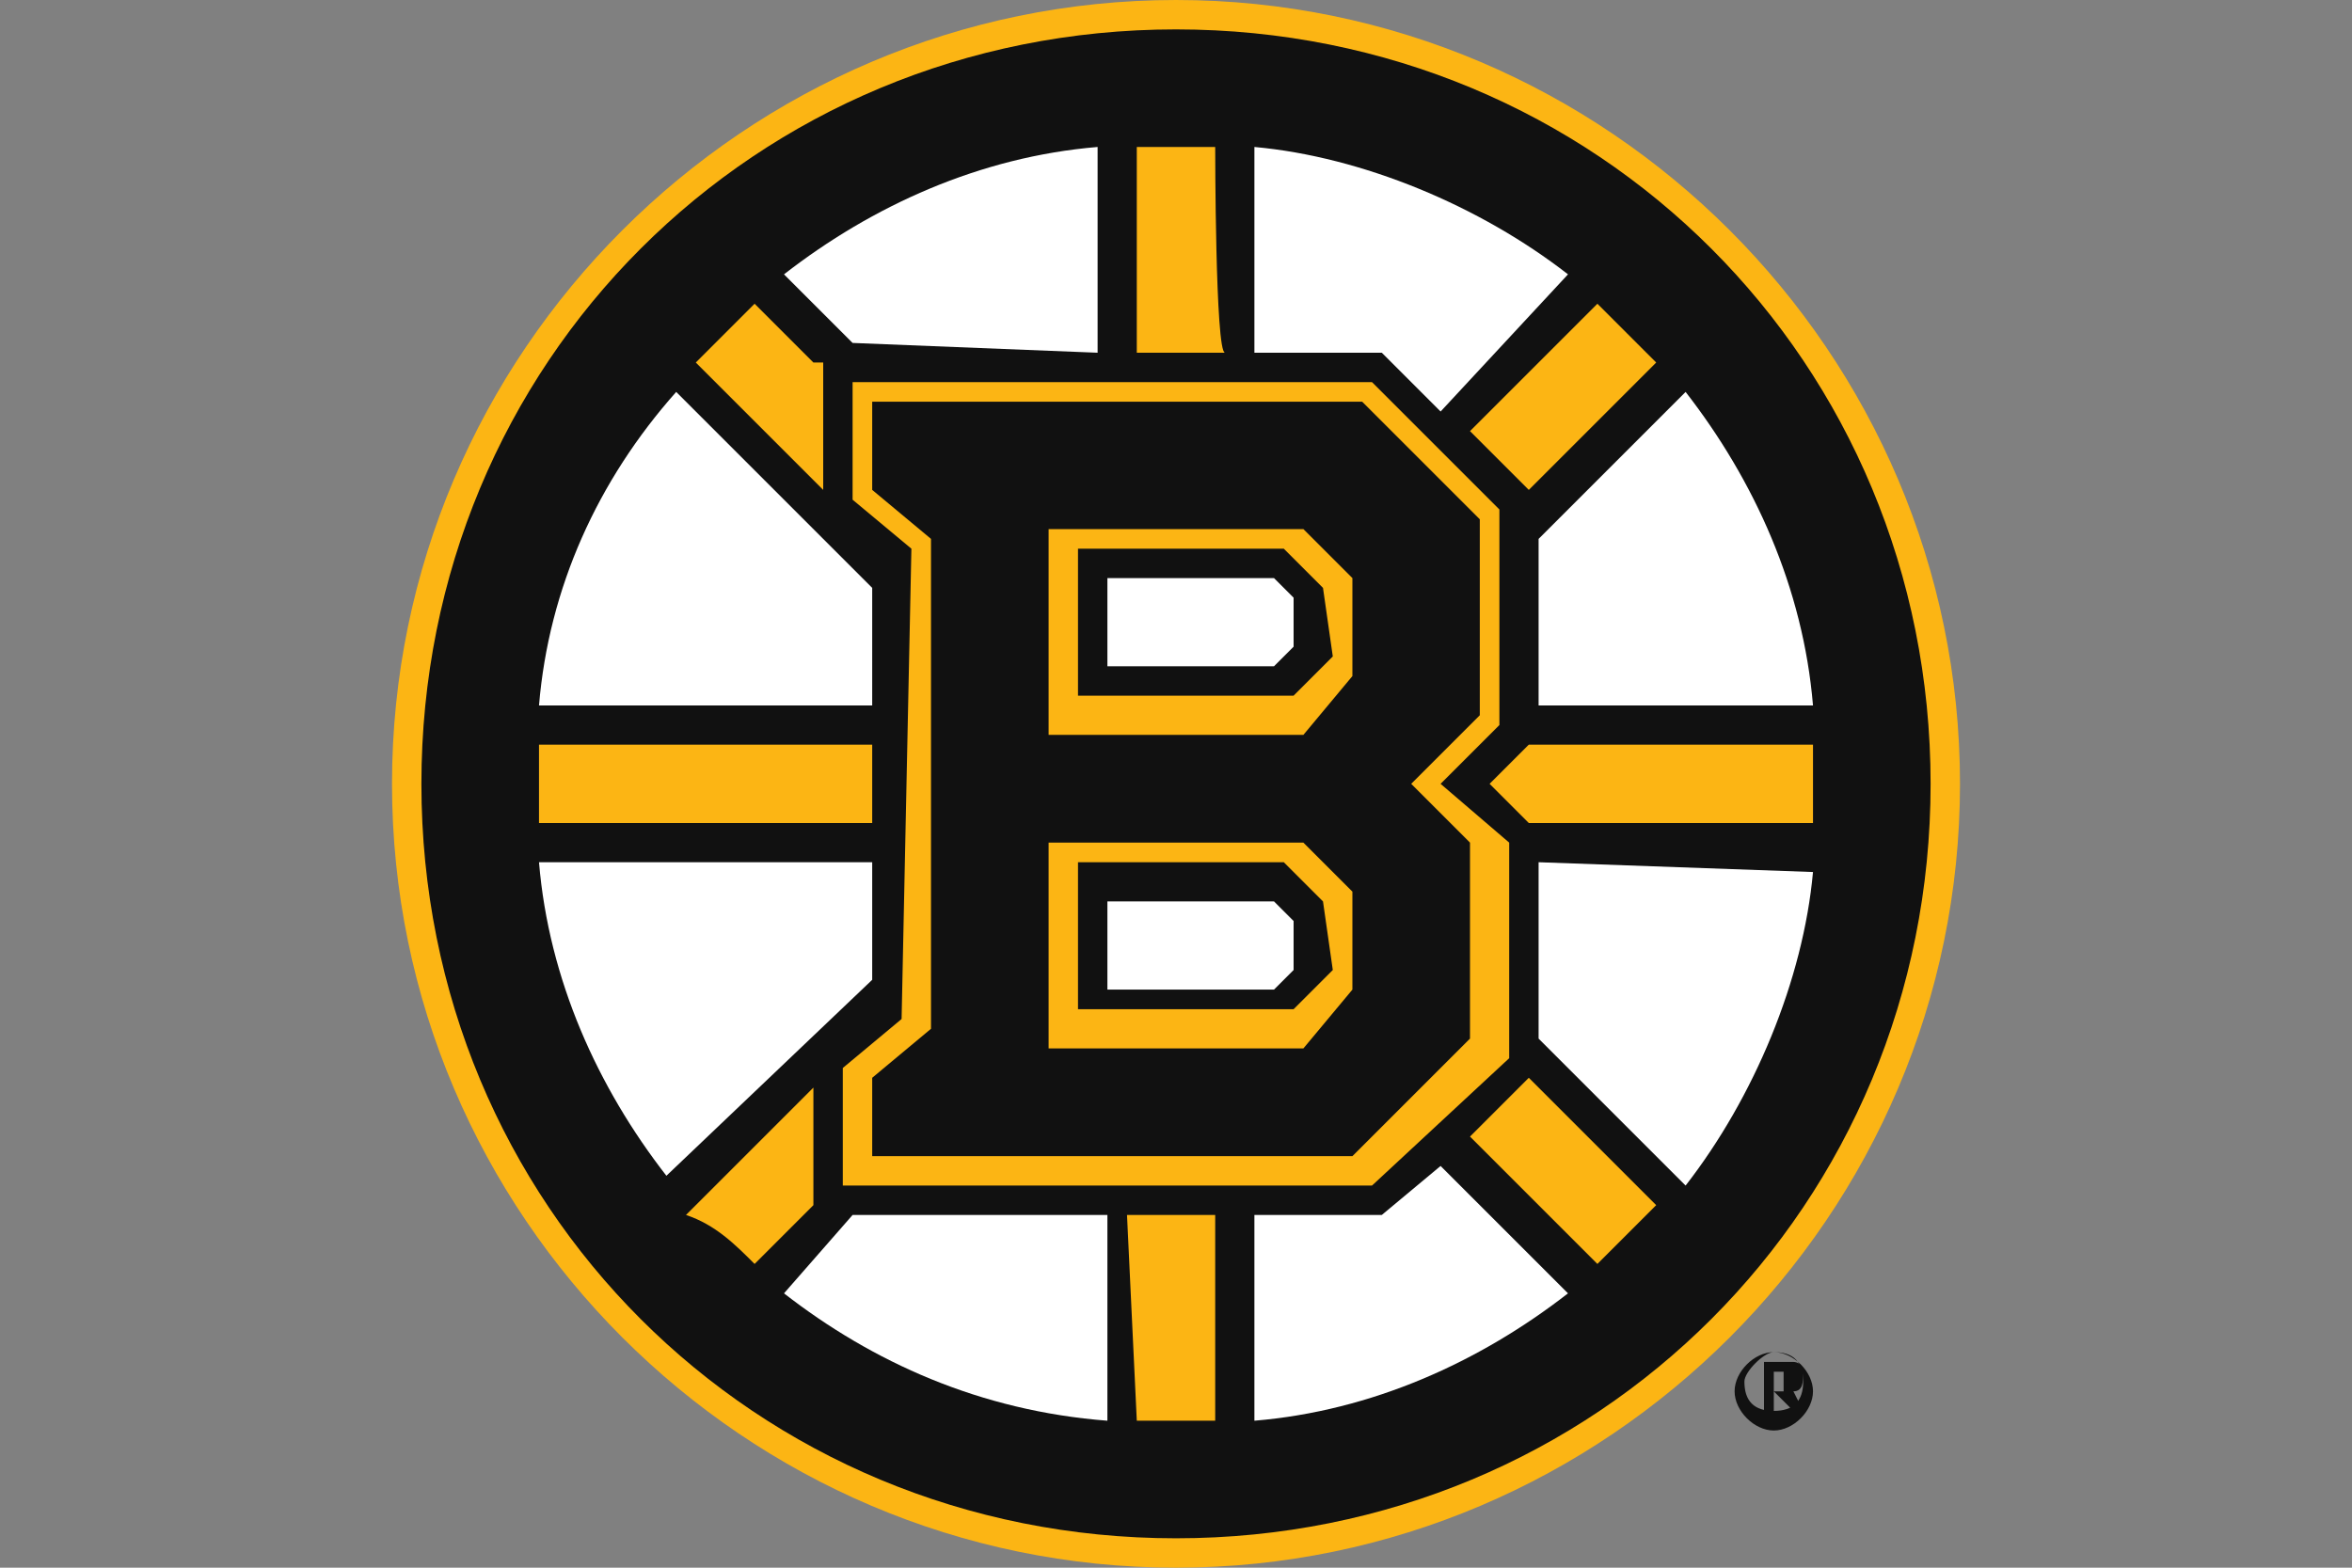 <?xml version="1.0" encoding="utf-8"?>
<!-- Generator: Adobe Illustrator 23.0.1, SVG Export Plug-In . SVG Version: 6.00 Build 0)  -->
<svg version="1.1" id="Layer_2" xmlns="http://www.w3.org/2000/svg" xmlns:xlink="http://www.w3.org/1999/xlink" x="0px" y="0px"
	 viewBox="0 0 24 16" style="enable-background:new 0 0 24 16;" xml:space="preserve">
<rect x="0" y="0" width="24" height="16" fill="#808080" stroke="none"/>
<style type="text/css">
	.st0{fill:#111111;}
	.st1{fill:#FCB514;}
	.st2{fill:#FFFFFF;}
</style>
<g id="reg">
	<path class="st0" d="M18.1,14.6c0.2,0,0.4-0.2,0.4-0.4c0-0.2-0.2-0.4-0.4-0.4l0,0c-0.2,0-0.4,0.2-0.4,0.4S17.9,14.6,18.1,14.6
		L18.1,14.6z M18.1,13.8c0.2,0,0.3,0.1,0.3,0.3c0,0.2-0.1,0.3-0.3,0.3l0,0c-0.2,0-0.3-0.1-0.3-0.3C17.8,14,18,13.8,18.1,13.8
		L18.1,13.8L18.1,13.8z"/>
	<path class="st0" d="M18.1,14.2L18.1,14.2l0.2,0.2h0.1l-0.1-0.2c0.1,0,0.1-0.1,0.1-0.2c0-0.1-0.1-0.1-0.1-0.1H18v0.5h0.1L18.1,14.2
		L18.1,14.2z M18.1,14h0.1c0,0,0,0,0,0.1c0,0,0,0.1,0,0.1c0,0,0,0,0,0h-0.1V14L18.1,14z"/>
</g>
<path class="st1" d="M12,16c4.4,0,8-3.6,8-8s-3.6-8-8-8S4,3.6,4,8S7.6,16,12,16z"/>
<path class="st0" d="M12,15.7c4.3,0,7.7-3.4,7.7-7.7c0,0,0,0,0,0c0-4.3-3.4-7.7-7.7-7.7S4.3,3.7,4.3,8C4.3,12.3,7.7,15.7,12,15.7
	L12,15.7z"/>
<path class="st1" d="M16.9,3.7c-0.2-0.2-0.4-0.4-0.6-0.6L15,4.4L15.6,5L16.9,3.7L16.9,3.7z M12.4,1.5c-0.1,0-0.3,0-0.4,0
	c-0.1,0-0.3,0-0.4,0v2.1h0.9C12.4,3.6,12.4,1.5,12.4,1.5z M8.3,3.7L7.7,3.1C7.5,3.3,7.3,3.5,7.1,3.7l1.3,1.3V3.7z M7.7,12.9l0.6-0.6
	v-1.2l-1.3,1.3C7.3,12.5,7.5,12.7,7.7,12.9z M8.9,7.6H5.5c0,0.1,0,0.3,0,0.4s0,0.3,0,0.4h3.4L8.9,7.6L8.9,7.6z M15.2,8l0.4,0.4h2.9
	c0-0.1,0-0.3,0-0.4s0-0.3,0-0.4h-2.9L15.2,8z M15,11.6l1.3,1.3c0.2-0.2,0.4-0.4,0.6-0.6L15.6,11L15,11.6L15,11.6z M11.6,14.5
	c0.1,0,0.3,0,0.4,0c0.1,0,0.3,0,0.4,0v-2.1h-0.9L11.6,14.5L11.6,14.5z"/>
<path class="st1" d="M9.2,10.4l-0.6,0.5v1.2H14l1.4-1.3V8.6L14.7,8l0.6-0.6V5.2L14,3.9H8.7v1.2l0.6,0.5L9.2,10.4L9.2,10.4z"/>
<path class="st2" d="M11.2,12.4H8.7L8,13.2c0.9,0.7,2,1.2,3.3,1.3V12.4L11.2,12.4z M14.1,12.4h-1.3v2.1c1.2-0.1,2.3-0.6,3.2-1.3
	l-1.3-1.3C14.7,11.9,14.1,12.4,14.1,12.4z M8.9,10V8.8H5.5C5.6,10,6.1,11.1,6.8,12L8.9,10z M8.9,6l-2-2C6.1,4.9,5.6,6,5.5,7.2h3.4V6
	z M14.7,4.2L16,2.8c-0.9-0.7-2.1-1.2-3.2-1.3v2.1h1.3L14.7,4.2L14.7,4.2z M15.7,8.8v1.8l1.5,1.5c0.7-0.9,1.2-2.1,1.3-3.2L15.7,8.8
	L15.7,8.8z M11.2,3.6V1.5C10,1.6,8.9,2.1,8,2.8l0.7,0.7L11.2,3.6L11.2,3.6z M15.7,7.2h2.8C18.4,6,17.9,4.9,17.2,4l-1.5,1.5V7.2z"/>
<path class="st0" d="M8.9,11v0.8h4.9l1.2-1.2v-2L14.4,8l0.7-0.7v-2l-1.2-1.2H8.9V5l0.6,0.5v5L8.9,11L8.9,11z"/>
<path class="st1" d="M13.8,10.1v-1l-0.5-0.5h-2.6v2.1h2.6C13.3,10.7,13.8,10.1,13.8,10.1z M13.8,6.9v-1l-0.5-0.5h-2.6v2.1h2.6
	L13.8,6.9z"/>
<path class="st0" d="M13.5,6l-0.4-0.4H11v1.5h2.2l0.4-0.4L13.5,6L13.5,6z M13.5,9.2l-0.4-0.4H11v1.5h2.2l0.4-0.4L13.5,9.2L13.5,9.2z
	"/>
<path class="st2" d="M13.2,6.6V6.1L13,5.9h-1.7v0.9H13L13.2,6.6z M13.2,9.9V9.4L13,9.2h-1.7v0.9H13L13.2,9.9z"/>
</svg>
